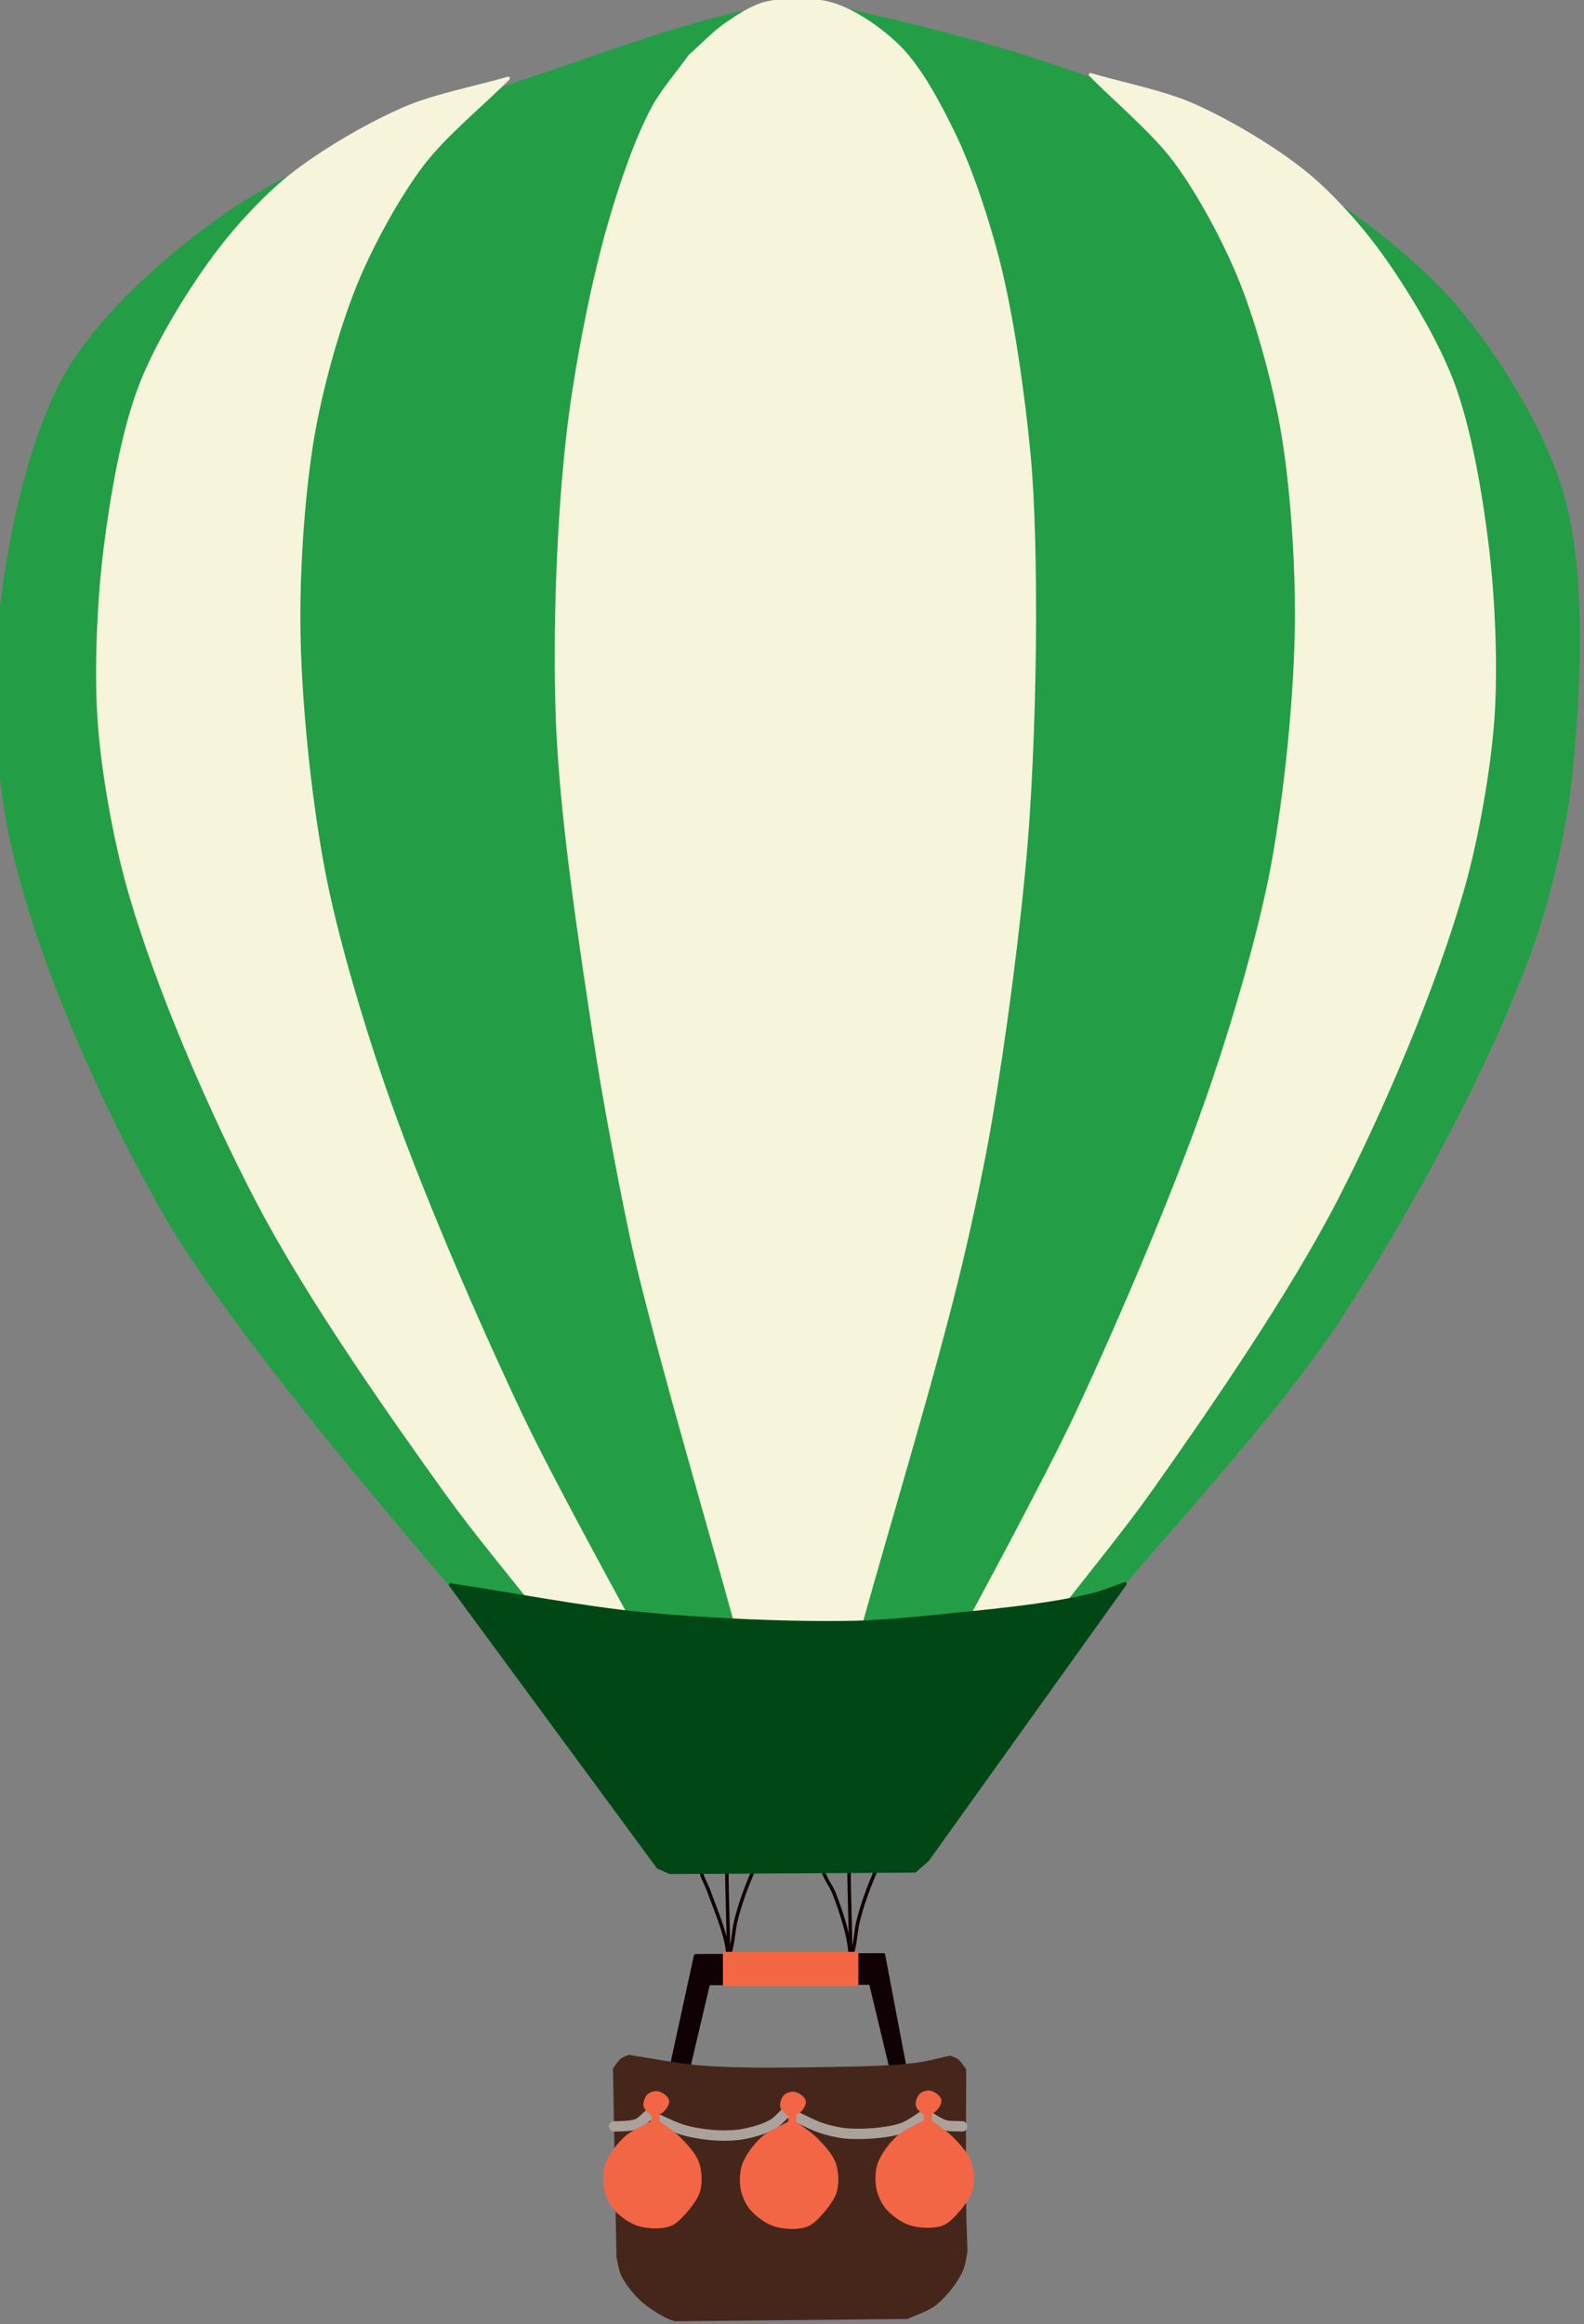 <?xml version="1.0" encoding="utf-8"?>
<svg viewBox="479.175 129.225 81.178 119.045" xmlns="http://www.w3.org/2000/svg">
  <rect x="479.175" y="129.225" width="81.178" height="119.045" fill="#808080" stroke="none"/>
  <g id="Layer_7" transform="matrix(0.177, 0, 0, 0.177, 406.553, 127.413)">
    <path fill="#239e46" fill-rule="evenodd" stroke="#239e46" stroke-width="1" stroke-linecap="round" stroke-linejoin="round" d="M 555.379 485.597 C 555.379 485.597 555.379 485.597 555.379 485.597 C 606.045 484.519 673.600 483.082 724.266 482.004 C 724.266 482.004 724.266 482.004 724.266 482.004 C 746.472 454.838 779.037 420.786 798.288 391.452 C 818.374 360.846 841.997 317.492 854.134 282.955 C 859.050 268.965 863.518 249.492 865.021 234.740 C 867.513 210.281 869.331 176.425 862.429 152.827 C 857.030 134.367 843.034 111.757 830.286 97.354 C 814.541 79.566 787.481 61.668 766.688 50.181 C 750.623 41.305 727.256 33.362 709.830 27.602 C 695.460 22.852 675.842 17.977 661.112 14.501 C 657.808 13.721 653.404 12.630 650.041 12.166 C 647.376 11.799 643.779 11.359 641.096 11.546 C 621.880 12.887 597.253 21.741 579.019 27.951 C 547.117 38.816 503.582 53.231 475.823 72.343 C 460.008 83.232 440.124 100.827 430.278 117.311 C 419.525 135.314 413.502 163.666 410.928 184.476 C 408.491 204.172 409.161 231.139 413.084 250.594 C 420.213 285.955 440.373 330.718 458.360 361.987 C 481.866 402.850 555.370 485.585 555.379 485.597 C 555.379 485.597 555.379 485.597 555.379 485.597 Z"/>
    <path fill="#f6f4db" fill-rule="evenodd" stroke="none" d="M 743.099 441.840 C 735.454 452.627 724.250 466.263 716.172 476.730 C 716.170 476.731 698.651 478.323 691.142 479.006 C 691.145 479.000 713.683 437.441 722.240 419.085 C 735.391 390.878 751.714 352.618 761.682 323.136 C 767.879 304.807 775.210 279.962 778.748 260.940 C 782.641 240.009 785.527 211.607 785.718 190.318 C 785.872 173.085 784.408 149.994 781.312 133.040 C 778.887 119.758 774.102 102.239 768.895 89.781 C 764.504 79.276 757.256 65.733 750.419 56.628 C 744.161 48.295 733.363 39.297 726.054 31.870 C 734.885 34.479 747.054 36.875 755.490 40.567 C 766.085 45.205 779.517 53.206 788.484 60.512 C 795.168 65.958 803.005 74.545 808.182 81.441 C 816.268 92.212 825.736 107.780 830.588 120.344 C 835.818 133.883 838.989 153.233 840.782 167.636 C 842.641 182.575 843.557 202.769 842.521 217.788 C 841.507 232.494 838.071 252.001 834.114 266.201 C 826.165 294.727 810.558 331.346 796.952 357.647 C 783.175 384.278 760.437 417.378 743.099 441.840 M 726.054 31.870 C 726.054 31.870 726.054 31.870 726.054 31.870 Z"/>
    <path fill="none" stroke="#f6f4db" stroke-width="1" stroke-linecap="round" stroke-linejoin="round" d="M 716.172 476.730 C 716.172 476.730 716.172 476.730 716.172 476.730 C 724.250 466.263 735.454 452.627 743.099 441.840 C 760.437 417.378 783.175 384.278 796.952 357.647 C 810.558 331.346 826.165 294.727 834.114 266.201 C 838.071 252.001 841.507 232.494 842.521 217.788 C 843.557 202.769 842.641 182.575 840.782 167.636 C 838.989 153.233 835.818 133.883 830.588 120.344 C 825.736 107.780 816.268 92.212 808.182 81.441 C 803.005 74.545 795.168 65.958 788.484 60.512 C 779.517 53.206 766.085 45.205 755.490 40.567 C 747.054 36.875 734.885 34.479 726.054 31.870 C 726.054 31.870 726.054 31.870 726.054 31.870 C 733.363 39.297 744.161 48.295 750.419 56.628 C 757.256 65.733 764.504 79.276 768.895 89.781 C 774.102 102.239 778.887 119.758 781.312 133.040 C 784.408 149.994 785.872 173.085 785.718 190.318 C 785.527 211.607 782.641 240.009 778.748 260.940 C 775.210 279.962 767.879 304.807 761.682 323.136 C 751.714 352.618 735.391 390.878 722.240 419.085 C 713.683 437.441 691.145 479.000 691.142 479.006 C 691.142 479.006 691.142 479.006 691.142 479.006 C 698.651 478.323 716.170 476.731 716.172 476.730 "/>
    <path fill="#f6f4db" fill-rule="evenodd" stroke="none" d="M 540.087 442.901 C 547.862 453.695 559.242 467.325 567.451 477.792 C 567.454 477.792 585.256 479.385 592.887 480.067 C 592.884 480.061 569.985 438.513 561.285 420.147 C 547.929 391.955 531.339 353.701 521.203 324.198 C 514.909 305.878 507.457 281.035 503.860 262.001 C 499.906 241.079 496.970 212.672 496.777 191.380 C 496.620 174.145 498.111 151.049 501.254 134.102 C 503.720 120.810 508.589 103.286 513.872 90.843 C 518.339 80.322 525.717 66.778 532.649 57.689 C 539.019 49.337 549.981 40.359 557.409 32.931 C 548.435 35.540 536.078 37.930 527.495 41.629 C 516.747 46.261 503.095 54.249 493.966 61.573 C 487.189 67.011 479.217 75.593 473.949 82.502 C 465.749 93.256 456.115 108.816 451.178 121.406 C 445.876 134.927 442.641 154.288 440.820 168.697 C 438.932 183.633 438.000 203.831 439.052 218.849 C 440.083 233.562 443.579 253.072 447.596 267.263 C 455.679 295.822 471.552 332.435 485.361 358.709 C 499.375 385.375 522.482 418.457 540.087 442.901 M 557.409 32.931 C 557.409 32.931 557.409 32.931 557.409 32.931 Z"/>
    <path fill="none" stroke="#f6f4db" stroke-width="1" stroke-linecap="round" stroke-linejoin="round" d="M 567.451 477.792 C 567.451 477.792 567.451 477.792 567.451 477.792 C 559.242 467.325 547.862 453.695 540.087 442.901 C 522.482 418.457 499.375 385.375 485.361 358.709 C 471.552 332.435 455.679 295.822 447.596 267.263 C 443.579 253.072 440.083 233.562 439.052 218.849 C 438.000 203.831 438.932 183.633 440.820 168.697 C 442.641 154.288 445.876 134.927 451.178 121.406 C 456.115 108.816 465.749 93.256 473.949 82.502 C 479.217 75.593 487.189 67.011 493.966 61.573 C 503.095 54.249 516.747 46.261 527.495 41.629 C 536.078 37.930 548.435 35.540 557.409 32.931 C 557.409 32.931 557.409 32.931 557.409 32.931 C 549.981 40.359 539.019 49.337 532.649 57.689 C 525.717 66.778 518.339 80.322 513.872 90.843 C 508.589 103.286 503.720 120.810 501.254 134.102 C 498.111 151.049 496.620 174.145 496.777 191.380 C 496.970 212.672 499.906 241.079 503.860 262.001 C 507.457 281.035 514.909 305.878 521.203 324.198 C 531.339 353.701 547.929 391.955 561.285 420.147 C 569.985 438.513 592.884 480.061 592.887 480.067 C 592.887 480.067 592.887 480.067 592.887 480.067 C 585.256 479.385 567.454 477.792 567.451 477.792 "/>
    <path fill="#f6f4db" fill-rule="evenodd" stroke="none" d="M 688.362 376.138 C 680.726 408.020 667.899 449.845 659.129 481.434 C 659.126 481.434 634.423 481.566 623.835 481.623 C 615.307 450.517 603.087 409.263 595.408 377.937 C 594.411 373.870 593.200 368.417 592.356 364.314 C 589.135 348.675 585.177 327.745 582.770 311.961 C 578.540 284.219 572.843 247.111 571.751 219.069 C 570.755 193.497 571.955 159.231 575.056 133.828 C 577.286 115.569 581.989 91.370 587.177 73.722 C 590.118 63.719 594.545 50.392 599.542 41.241 C 602.156 36.455 606.935 30.884 610.103 26.445 C 613.233 23.697 617.111 19.652 620.537 17.284 C 623.668 15.120 628.037 12.251 631.722 11.300 C 637.365 9.844 645.552 9.819 651.148 11.446 C 657.787 13.377 665.672 18.974 670.574 23.852 C 676.918 30.165 682.557 41.049 686.467 49.101 C 691.500 59.464 696.288 74.188 699.152 85.347 C 703.410 101.937 706.559 124.671 708.184 141.722 C 709.541 155.970 709.791 175.091 709.777 189.404 C 709.758 208.884 708.931 234.878 707.340 254.294 C 705.358 278.483 701.099 310.608 697.019 334.533 C 694.875 347.100 691.331 363.740 688.362 376.138 M 610.103 26.445 C 610.103 26.445 610.103 26.445 610.103 26.445 M 623.835 481.623 C 623.835 481.623 623.835 481.623 623.835 481.623 Z"/>
    <path fill="none" stroke="#f6f4db" stroke-width="1" stroke-linecap="round" stroke-linejoin="round" d="M 659.129 481.434 C 659.129 481.434 659.129 481.434 659.129 481.434 C 667.899 449.845 680.726 408.020 688.362 376.138 C 691.331 363.740 694.875 347.100 697.019 334.533 C 701.099 310.608 705.358 278.483 707.340 254.294 C 708.931 234.878 709.758 208.884 709.777 189.404 C 709.791 175.091 709.541 155.970 708.184 141.722 C 706.559 124.671 703.410 101.937 699.152 85.347 C 696.288 74.188 691.500 59.464 686.467 49.101 C 682.557 41.049 676.918 30.165 670.574 23.852 C 665.672 18.974 657.787 13.377 651.148 11.446 C 645.552 9.819 637.365 9.844 631.722 11.300 C 628.037 12.251 623.668 15.120 620.537 17.284 C 617.111 19.652 613.233 23.697 610.103 26.445 C 610.103 26.445 610.103 26.445 610.103 26.445 C 606.935 30.884 602.156 36.455 599.542 41.241 C 594.545 50.392 590.118 63.719 587.177 73.722 C 581.989 91.370 577.286 115.569 575.056 133.828 C 571.955 159.231 570.755 193.497 571.751 219.069 C 572.843 247.111 578.540 284.219 582.770 311.961 C 585.177 327.745 589.135 348.675 592.356 364.314 C 593.200 368.417 594.411 373.870 595.408 377.937 C 603.087 409.263 615.307 450.517 623.835 481.623 C 623.835 481.623 623.835 481.623 623.835 481.623 C 634.423 481.566 659.126 481.434 659.129 481.434 "/>
    <path fill="none" stroke="#100104" stroke-width="1" stroke-linecap="round" stroke-linejoin="round" d="M 621.221 576.415 C 621.221 567.728 620.741 559.030 620.741 550.374 M 613.164 550.901 C 613.164 552.862 614.766 555.386 615.434 557.254 C 617.375 562.679 621.077 571.002 621.077 576.703 C 622.578 573.700 622.570 569.362 623.316 566.260 C 624.546 561.143 626.566 555.757 628.702 550.949 "/>
    <path fill="none" stroke="#100104" stroke-width="1" stroke-linecap="round" stroke-linejoin="round" d="M 656.603 576.599 C 656.603 567.912 656.123 559.214 656.123 550.558 M 648.546 551.085 C 648.744 553.287 650.916 555.908 651.736 557.990 C 653.764 563.147 656.532 571.403 656.459 576.886 C 658.000 573.904 657.952 569.545 658.698 566.444 C 659.928 561.326 661.948 555.941 664.084 551.133 "/>
    <path fill="#100104" fill-rule="evenodd" stroke="none" d="M 666.095 575.955 C 666.095 575.955 666.095 575.955 666.095 575.955 C 666.095 575.955 666.095 575.955 666.095 575.955 C 649.776 576.031 628.016 576.133 611.697 576.210 C 611.697 576.210 611.697 576.210 611.697 576.210 C 609.213 587.599 603.417 614.169 603.417 614.173 C 604.869 614.288 608.257 614.555 608.258 614.555 C 610.398 605.459 613.251 593.331 615.392 584.235 C 615.392 584.235 615.392 584.235 615.392 584.235 C 629.494 584.197 662.396 584.108 662.400 584.108 C 664.349 592.249 668.897 611.240 668.897 611.243 C 670.044 611.128 672.719 610.861 672.719 610.861 C 670.732 600.389 666.095 575.958 666.095 575.955 C 666.095 575.955 666.095 575.955 666.095 575.955 Z"/>
    <path fill="none" stroke="#100104" stroke-width="1" stroke-linecap="round" stroke-linejoin="round" d="M 603.417 614.173 C 603.417 614.173 603.417 614.173 603.417 614.173 C 603.417 614.169 609.213 587.599 611.697 576.210 C 628.016 576.133 649.776 576.031 666.095 575.955 C 666.095 575.955 666.095 575.955 666.095 575.955 C 666.095 575.955 666.095 575.955 666.095 575.955 C 666.095 575.958 670.732 600.389 672.719 610.861 C 672.719 610.861 672.719 610.861 672.719 610.861 C 672.719 610.861 670.044 611.128 668.897 611.243 C 668.897 611.243 668.897 611.243 668.897 611.243 C 668.897 611.240 664.349 592.249 662.400 584.108 C 662.400 584.108 662.400 584.108 662.400 584.108 C 662.396 584.108 629.494 584.197 615.392 584.235 C 613.251 593.331 610.398 605.459 608.258 614.555 C 608.258 614.555 608.258 614.555 608.258 614.555 C 608.257 614.555 604.869 614.288 603.417 614.173 M 611.697 576.210 C 611.697 576.210 611.697 576.210 611.697 576.210 M 615.392 584.235 C 615.392 584.235 615.392 584.235 615.392 584.235 M 666.095 575.955 C 666.095 575.955 666.095 575.955 666.095 575.955 "/>
    <path fill="#f36744" fill-rule="evenodd" stroke="#f36744" stroke-width="1" stroke-linecap="round" stroke-linejoin="round" d="M 620.105 575.573 C 620.109 575.573 658.320 575.573 658.324 575.573 C 658.324 575.573 658.324 584.489 658.324 584.490 C 658.320 584.490 620.109 584.490 620.105 584.490 C 620.105 584.489 620.105 575.573 620.105 575.573 Z"/>
    <path fill="#46261b" fill-rule="evenodd" stroke="none" d="M 676.205 607.596 C 678.975 607.212 682.585 606.230 685.320 605.644 C 685.320 605.644 686.758 606.086 687.272 606.457 C 688.144 607.087 688.867 608.394 689.551 609.224 C 689.551 609.228 689.368 637.137 689.551 649.098 C 689.609 652.929 689.799 658.035 689.905 661.866 C 689.905 661.866 689.292 665.820 688.574 667.355 C 687.008 670.700 683.827 674.720 680.923 677.002 C 678.834 678.643 675.334 679.680 672.938 680.828 C 672.932 680.828 625.898 681.294 605.738 681.493 C 605.190 681.294 604.435 681.082 603.909 680.828 C 601.380 679.605 598.146 677.587 596.091 675.672 C 594.112 673.827 591.761 670.963 590.602 668.519 C 589.917 667.076 589.671 664.909 589.272 663.363 C 589.271 663.357 588.573 625.288 588.273 608.971 C 588.922 608.172 589.615 606.929 590.436 606.309 C 590.958 605.915 591.825 605.677 592.421 605.407 C 598.465 606.308 606.480 607.895 612.569 608.411 C 623.711 609.354 638.660 609.113 649.840 608.899 C 657.758 608.747 668.361 608.685 676.205 607.596 M 592.421 605.407 C 592.421 605.407 592.421 605.407 592.421 605.407 M 605.738 681.493 C 605.738 681.493 605.738 681.493 605.738 681.493 Z"/>
    <path fill="none" stroke="#46261b" stroke-width="1" stroke-linecap="round" stroke-linejoin="round" d="M 685.320 605.644 C 685.320 605.644 685.320 605.644 685.320 605.644 C 682.585 606.230 678.975 607.212 676.205 607.596 C 668.361 608.685 657.758 608.747 649.840 608.899 C 638.660 609.113 623.711 609.354 612.569 608.411 C 606.480 607.895 598.465 606.308 592.421 605.407 C 592.421 605.407 592.421 605.407 592.421 605.407 C 591.825 605.677 590.958 605.915 590.436 606.309 C 589.615 606.929 588.922 608.172 588.273 608.971 C 588.273 608.971 588.273 608.971 588.273 608.971 C 588.273 608.971 588.273 608.971 588.273 608.971 C 588.573 625.288 589.271 663.357 589.272 663.363 C 589.272 663.363 589.272 663.363 589.272 663.363 C 589.671 664.909 589.917 667.076 590.602 668.519 C 591.761 670.963 594.112 673.827 596.091 675.672 C 598.146 677.587 601.380 679.605 603.909 680.828 C 604.435 681.082 605.190 681.294 605.738 681.493 C 605.738 681.493 605.738 681.493 605.738 681.493 C 625.898 681.294 672.932 680.828 672.938 680.828 C 672.938 680.828 672.938 680.828 672.938 680.828 C 675.334 679.680 678.834 678.643 680.923 677.002 C 683.827 674.720 687.008 670.700 688.574 667.355 C 689.292 665.820 689.905 661.866 689.905 661.866 C 689.905 661.866 689.905 661.866 689.905 661.866 C 689.799 658.035 689.609 652.929 689.551 649.098 C 689.368 637.137 689.551 609.228 689.551 609.224 C 689.551 609.224 689.551 609.224 689.551 609.224 C 688.867 608.394 688.144 607.087 687.272 606.457 C 686.758 606.086 685.320 605.644 685.320 605.644 "/>
    <path fill="none" stroke="#aba29b" stroke-width="3" stroke-linecap="round" stroke-linejoin="round" d="M 678.322 622.110 C 678.322 622.110 681.977 624.673 683.782 625.212 C 685.249 625.650 687.344 625.473 688.870 625.585 C 688.870 625.585 688.870 625.585 688.870 625.585 M 598.151 622.234 C 598.152 622.234 604.871 625.660 607.955 626.578 C 610.812 627.427 614.783 628.028 617.759 628.191 C 620.067 628.317 623.182 628.243 625.453 627.819 C 628.196 627.307 631.888 626.301 634.265 624.840 C 635.567 624.040 637.988 621.365 637.988 621.365 C 641.041 622.780 644.974 625.013 648.164 626.081 C 650.083 626.723 652.731 627.349 654.742 627.570 C 657.703 627.896 661.710 627.777 664.670 627.446 C 666.862 627.202 669.813 626.755 671.868 625.957 C 673.969 625.141 676.386 623.264 678.322 622.110 C 678.322 622.110 678.322 622.110 678.322 622.110 M 588.098 625.585 C 588.099 625.585 593.034 625.658 594.924 624.840 C 596.066 624.346 597.183 623.016 598.151 622.234 C 598.151 622.234 598.151 622.234 598.151 622.234 "/>
    <path fill="#f26645" fill-rule="evenodd" stroke="none" d="M 677.691 622.234 C 677.983 622.623 677.751 623.854 677.751 623.854 C 675.428 625.204 671.989 626.539 670.009 628.355 C 667.827 630.357 665.300 633.646 664.368 636.457 C 663.704 638.459 663.610 641.407 664.008 643.479 C 664.362 645.323 665.406 647.721 666.588 649.180 C 668.214 651.187 671.157 653.353 673.610 654.161 C 676.363 655.068 680.552 655.285 683.272 654.281 C 684.802 653.717 686.406 652.076 687.501 650.868 C 689.147 649.054 691.266 646.354 691.897 643.987 C 692.529 641.620 692.334 638.140 691.515 635.831 C 690.597 633.244 687.973 630.449 686.036 628.504 C 684.458 626.919 680.111 623.980 680.110 623.980 C 680.110 623.330 680.110 621.814 680.110 621.814 C 680.263 621.776 680.488 621.772 680.620 621.686 C 681.721 620.974 683.080 619.218 682.850 617.927 C 682.628 616.684 680.842 615.482 679.600 615.251 C 678.679 615.079 677.284 615.496 676.606 616.143 C 675.818 616.894 675.254 618.515 675.459 619.584 C 675.650 620.584 676.824 621.567 677.625 622.196 C 677.643 622.210 677.677 622.215 677.691 622.234 Z"/>
    <path fill="none" stroke="#f26645" stroke-width="0" stroke-linecap="round" stroke-linejoin="round" d="M 677.691 622.234 C 677.983 622.623 677.751 623.854 677.751 623.854 C 677.751 623.854 677.751 623.854 677.751 623.854 C 675.428 625.204 671.989 626.539 670.009 628.355 C 667.827 630.357 665.300 633.646 664.368 636.457 C 663.704 638.459 663.610 641.407 664.008 643.479 C 664.362 645.323 665.406 647.721 666.588 649.180 C 668.214 651.187 671.157 653.353 673.610 654.161 C 676.363 655.068 680.552 655.285 683.272 654.281 C 684.802 653.717 686.406 652.076 687.501 650.868 C 689.147 649.054 691.266 646.354 691.897 643.987 C 692.529 641.620 692.334 638.140 691.515 635.831 C 690.597 633.244 687.973 630.449 686.036 628.504 C 684.458 626.919 680.111 623.980 680.110 623.980 C 680.110 623.980 680.110 623.980 680.110 623.980 C 680.110 623.330 680.110 621.814 680.110 621.814 C 680.263 621.776 680.488 621.772 680.620 621.686 C 681.721 620.974 683.080 619.218 682.850 617.927 C 682.628 616.684 680.842 615.482 679.600 615.251 C 678.679 615.079 677.284 615.496 676.606 616.143 C 675.818 616.894 675.254 618.515 675.459 619.584 C 675.650 620.584 676.824 621.567 677.625 622.196 C 677.643 622.210 677.677 622.215 677.691 622.234 M 680.110 621.814 C 680.110 621.814 680.110 621.814 680.110 621.814 "/>
    <path fill="#f26645" fill-rule="evenodd" stroke="none" d="M 638.442 622.565 C 638.734 622.954 638.502 624.185 638.502 624.185 C 636.179 625.535 632.739 626.870 630.760 628.686 C 628.577 630.689 626.050 633.977 625.118 636.788 C 624.455 638.791 624.361 641.739 624.758 643.810 C 625.113 645.654 626.157 648.053 627.339 649.511 C 628.965 651.518 631.908 653.684 634.361 654.492 C 637.114 655.400 641.303 655.616 644.023 654.612 C 645.553 654.048 647.157 652.407 648.252 651.199 C 649.898 649.385 652.017 646.685 652.648 644.318 C 653.280 641.952 653.085 638.471 652.266 636.162 C 651.348 633.576 648.723 630.780 646.787 628.835 C 645.208 627.250 640.862 624.312 640.861 624.311 C 640.861 623.661 640.861 622.145 640.861 622.145 C 641.014 622.107 641.239 622.103 641.371 622.018 C 642.472 621.305 643.831 619.549 643.601 618.258 C 643.379 617.015 641.593 615.813 640.351 615.582 C 639.430 615.411 638.035 615.827 637.357 616.474 C 636.569 617.225 636.005 618.846 636.210 619.915 C 636.401 620.915 637.575 621.899 638.376 622.527 C 638.394 622.541 638.428 622.547 638.442 622.565 Z"/>
    <path fill="none" stroke="#f26645" stroke-width="0" stroke-linecap="round" stroke-linejoin="round" d="M 638.442 622.565 C 638.734 622.954 638.502 624.185 638.502 624.185 C 638.502 624.185 638.502 624.185 638.502 624.185 C 636.179 625.535 632.739 626.870 630.760 628.686 C 628.577 630.689 626.050 633.977 625.118 636.788 C 624.455 638.791 624.361 641.739 624.758 643.810 C 625.113 645.654 626.157 648.053 627.339 649.511 C 628.965 651.518 631.908 653.684 634.361 654.492 C 637.114 655.400 641.303 655.616 644.023 654.612 C 645.553 654.048 647.157 652.407 648.252 651.199 C 649.898 649.385 652.017 646.685 652.648 644.318 C 653.280 641.952 653.085 638.471 652.266 636.162 C 651.348 633.576 648.723 630.780 646.787 628.835 C 645.208 627.250 640.862 624.312 640.861 624.311 C 640.861 624.311 640.861 624.311 640.861 624.311 C 640.861 623.661 640.861 622.145 640.861 622.145 C 641.014 622.107 641.239 622.103 641.371 622.018 C 642.472 621.305 643.831 619.549 643.601 618.258 C 643.379 617.015 641.593 615.813 640.351 615.582 C 639.430 615.411 638.035 615.827 637.357 616.474 C 636.569 617.225 636.005 618.846 636.210 619.915 C 636.401 620.915 637.575 621.899 638.376 622.527 C 638.394 622.541 638.428 622.547 638.442 622.565 M 640.861 622.145 C 640.861 622.145 640.861 622.145 640.861 622.145 "/>
    <path fill="#f26645" fill-rule="evenodd" stroke="none" d="M 598.862 622.399 C 599.154 622.788 598.921 624.019 598.921 624.020 C 596.599 625.370 593.159 626.704 591.180 628.521 C 588.997 630.523 586.470 633.811 585.538 636.623 C 584.874 638.625 584.780 641.573 585.178 643.644 C 585.532 645.488 586.577 647.887 587.759 649.346 C 589.384 651.353 592.327 653.518 594.780 654.327 C 597.534 655.234 601.723 655.450 604.443 654.447 C 605.972 653.882 607.576 652.241 608.672 651.034 C 610.318 649.219 612.436 646.519 613.068 644.153 C 613.700 641.786 613.505 638.305 612.686 635.997 C 611.768 633.410 609.143 630.615 607.206 628.670 C 605.628 627.085 601.281 624.146 601.281 624.146 C 601.281 623.496 601.281 621.980 601.281 621.979 C 601.434 621.941 601.658 621.938 601.791 621.852 C 602.891 621.139 604.251 619.383 604.020 618.093 C 603.799 616.849 602.012 615.647 600.771 615.416 C 599.849 615.245 598.455 615.662 597.776 616.308 C 596.989 617.059 596.425 618.681 596.629 619.749 C 596.820 620.749 597.994 621.734 598.796 622.361 C 598.814 622.376 598.848 622.381 598.862 622.399 Z"/>
    <path fill="none" stroke="#f26645" stroke-width="0" stroke-linecap="round" stroke-linejoin="round" d="M 598.862 622.399 C 599.154 622.788 598.921 624.019 598.921 624.020 C 598.921 624.020 598.921 624.020 598.921 624.020 C 596.599 625.370 593.159 626.704 591.180 628.521 C 588.997 630.523 586.470 633.811 585.538 636.623 C 584.874 638.625 584.780 641.573 585.178 643.644 C 585.532 645.488 586.577 647.887 587.759 649.346 C 589.384 651.353 592.327 653.518 594.780 654.327 C 597.534 655.234 601.723 655.450 604.443 654.447 C 605.972 653.882 607.576 652.241 608.672 651.034 C 610.318 649.219 612.436 646.519 613.068 644.153 C 613.700 641.786 613.505 638.305 612.686 635.997 C 611.768 633.410 609.143 630.615 607.206 628.670 C 605.628 627.085 601.281 624.146 601.281 624.146 C 601.281 624.146 601.281 624.146 601.281 624.146 C 601.281 623.496 601.281 621.980 601.281 621.979 C 601.434 621.941 601.658 621.938 601.791 621.852 C 602.891 621.139 604.251 619.383 604.020 618.093 C 603.799 616.849 602.012 615.647 600.771 615.416 C 599.849 615.245 598.455 615.662 597.776 616.308 C 596.989 617.059 596.425 618.681 596.629 619.749 C 596.820 620.749 597.994 621.734 598.796 622.361 C 598.814 622.376 598.848 622.381 598.862 622.399 M 601.281 621.979 C 601.281 621.979 601.281 621.979 601.281 621.979 "/>
    <path fill="#014715" fill-rule="evenodd" stroke="none" d="M 727.306 471.610 C 729.991 470.926 733.415 469.490 736.033 468.581 C 736.028 468.589 696.001 524.479 678.845 548.436 C 678.844 548.436 676.296 550.685 675.203 551.649 C 675.196 551.649 625.570 551.949 604.298 552.077 C 604.298 552.077 601.899 551.028 600.871 550.578 C 600.865 550.570 558.793 493.407 540.759 468.905 C 557.409 471.413 579.499 475.653 596.259 477.263 C 614.503 479.015 638.976 480.152 657.299 479.774 C 664.503 479.626 674.086 478.780 681.252 478.036 C 695.127 476.595 713.787 475.054 727.306 471.610 M 540.759 468.905 C 540.759 468.905 540.759 468.905 540.759 468.905 Z"/>
    <path fill="none" stroke="#014715" stroke-width="1" stroke-linecap="round" stroke-linejoin="round" d="M 736.033 468.581 C 736.033 468.581 736.033 468.581 736.033 468.581 C 733.415 469.490 729.991 470.926 727.306 471.610 C 713.787 475.054 695.127 476.595 681.252 478.036 C 674.086 478.780 664.503 479.626 657.299 479.774 C 638.976 480.152 614.503 479.015 596.259 477.263 C 579.499 475.653 557.409 471.413 540.759 468.905 C 540.759 468.905 540.759 468.905 540.759 468.905 C 558.793 493.407 600.865 550.570 600.871 550.578 C 600.871 550.578 600.871 550.578 600.871 550.578 C 601.899 551.028 604.298 552.077 604.298 552.077 C 604.298 552.077 604.298 552.077 604.298 552.077 C 625.570 551.949 675.196 551.649 675.203 551.649 C 675.203 551.649 675.203 551.649 675.203 551.649 C 676.296 550.685 678.844 548.436 678.845 548.436 C 678.845 548.436 678.845 548.436 678.845 548.436 C 696.001 524.479 736.028 468.589 736.033 468.581 "/>
  </g>
</svg>